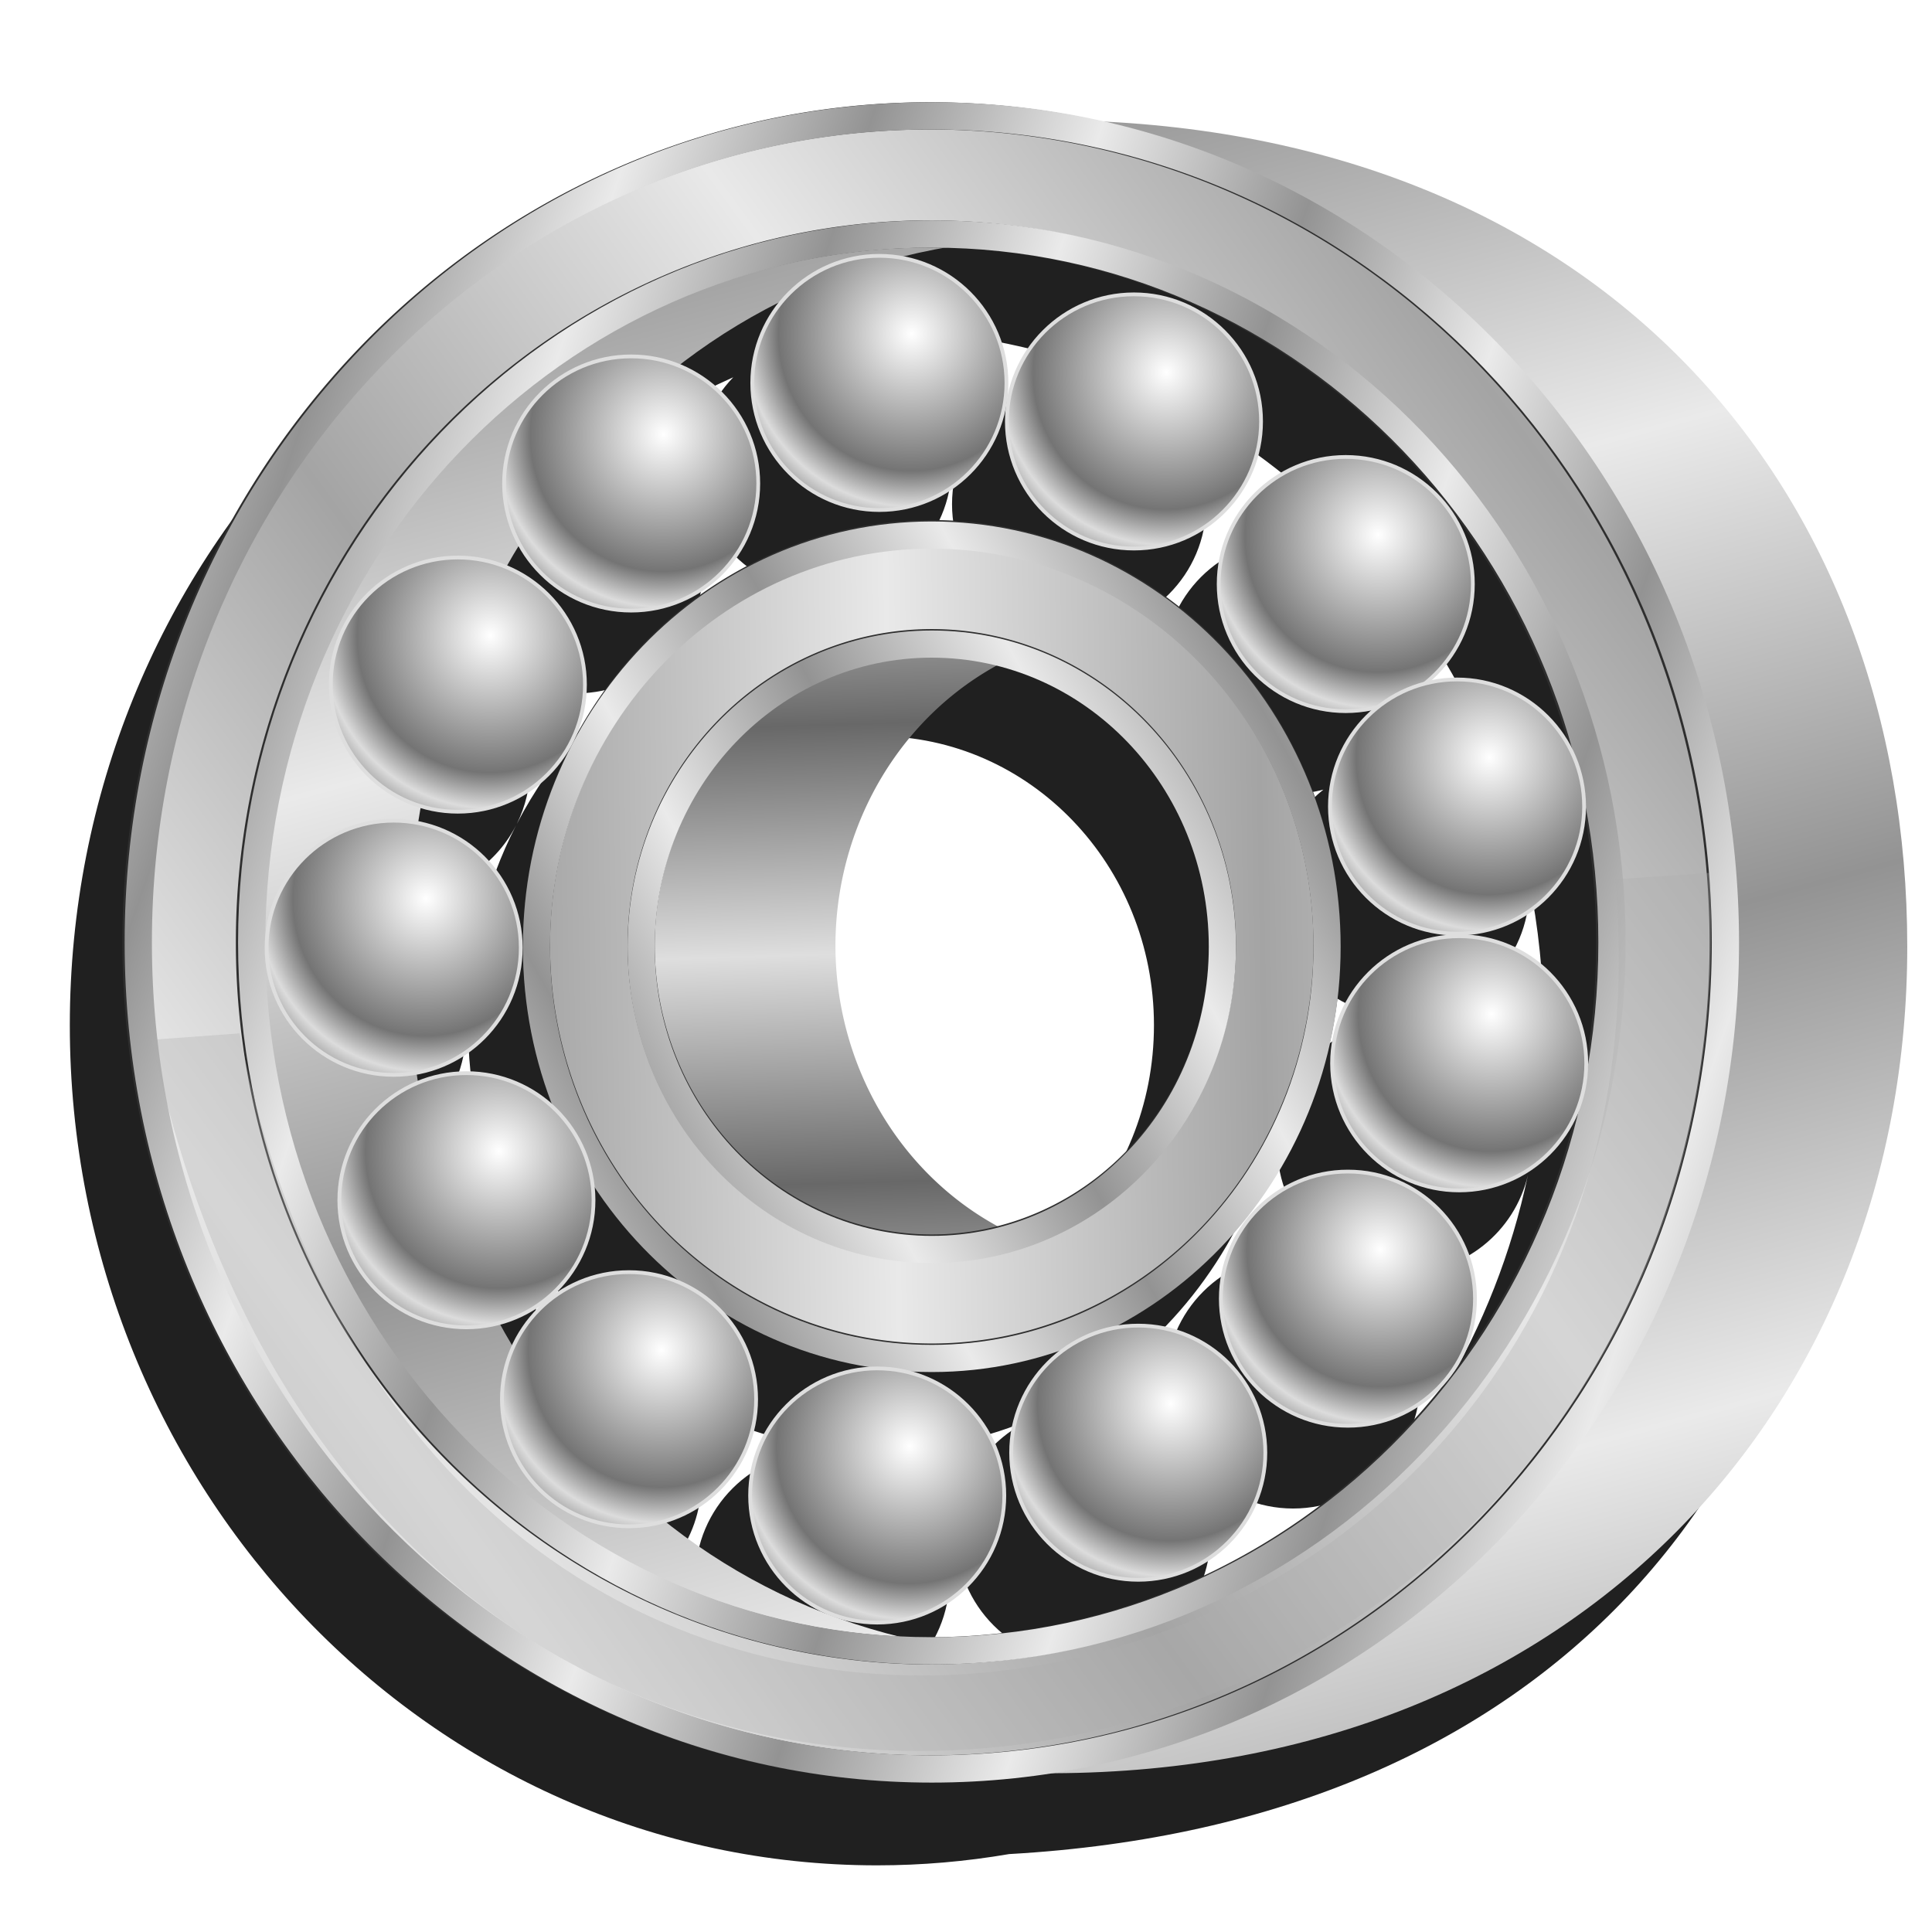 <?xml version="1.0" encoding="UTF-8" standalone="no"?>
<!-- Created with Inkscape (http://www.inkscape.org/) -->

<svg
   xmlns:dc="http://purl.org/dc/elements/1.1/"
   xmlns:cc="http://creativecommons.org/ns#"
   xmlns:rdf="http://www.w3.org/1999/02/22-rdf-syntax-ns#"
   xmlns:svg="http://www.w3.org/2000/svg"
   xmlns="http://www.w3.org/2000/svg"
   xmlns:xlink="http://www.w3.org/1999/xlink"
   xmlns:sodipodi="http://sodipodi.sourceforge.net/DTD/sodipodi-0.dtd"
   xmlns:inkscape="http://www.inkscape.org/namespaces/inkscape"
   id="svg2"
   version="1.1"
   inkscape:version="0.92.5 (2060ec1f9f, 2020-04-08)"
   width="256"
   height="256"
   viewBox="0 0 256 256"
   sodipodi:docname="mate-tweak-tool.svg">
  <sodipodi:namedview
     pagecolor="#ff0000"
     bordercolor="#666666"
     borderopacity="1"
     objecttolerance="10"
     gridtolerance="10"
     guidetolerance="10"
     inkscape:pageopacity="0"
     inkscape:pageshadow="2"
     inkscape:window-width="1920"
     inkscape:window-height="1056"
     id="namedview4"
     showgrid="false"
     inkscape:zoom="3.5234375"
     inkscape:cx="128"
     inkscape:cy="128"
     inkscape:window-x="0"
     inkscape:window-y="0"
     inkscape:window-maximized="1"
     inkscape:current-layer="svg2"
     showguides="true"
     inkscape:guide-bbox="true"
     inkscape:snap-grids="false"
     inkscape:snap-to-guides="false"
     inkscape:snap-others="false"
     inkscape:object-nodes="false"
     inkscape:snap-nodes="false"
     inkscape:snap-global="false" />
  <defs
     id="defs6">
    <linearGradient
       id="linearGradient878"
       inkscape:collect="always">
      <stop
         id="stop874"
         offset="0"
         style="stop-color:#686868;stop-opacity:1" />
      <stop
         id="stop876"
         offset="1"
         style="stop-color:#dedede;stop-opacity:1" />
    </linearGradient>
    <linearGradient
       inkscape:collect="always"
       id="linearGradient4396">
      <stop
         style="stop-color:#ffffff;stop-opacity:1"
         offset="0"
         id="stop4398" />
      <stop
         id="stop4404"
         offset="0.795"
         style="stop-color:#747474;stop-opacity:1" />
      <stop
         style="stop-color:#dcdcdc;stop-opacity:1"
         offset="1"
         id="stop4400" />
    </linearGradient>
    <linearGradient
       inkscape:collect="always"
       id="linearGradient4377">
      <stop
         style="stop-color:#a4a4a4;stop-opacity:1;"
         offset="0"
         id="stop4379" />
      <stop
         style="stop-color:#e9e9e9;stop-opacity:1"
         offset="1"
         id="stop4381" />
    </linearGradient>
    <linearGradient
       inkscape:collect="always"
       id="linearGradient4358">
      <stop
         style="stop-color:#939393;stop-opacity:1"
         offset="0"
         id="stop4360" />
      <stop
         style="stop-color:#eaeaea;stop-opacity:1"
         offset="1"
         id="stop4362" />
    </linearGradient>
    <linearGradient
       inkscape:collect="always"
       xlink:href="#linearGradient4358"
       id="linearGradient4364"
       x1="77.994"
       y1="129.696"
       x2="99.202"
       y2="117.789"
       gradientUnits="userSpaceOnUse"
       spreadMethod="reflect"
       gradientTransform="matrix(1.036,0,0,1.036,-11.538,-8.955)" />
    <linearGradient
       inkscape:collect="always"
       xlink:href="#linearGradient4358"
       id="linearGradient4374"
       x1="27.4"
       y1="129.697"
       x2="53.971"
       y2="138.769"
       gradientUnits="userSpaceOnUse"
       spreadMethod="reflect"
       gradientTransform="matrix(1.04,0,0,1.04,-11.972,-9.975)" />
    <linearGradient
       inkscape:collect="always"
       xlink:href="#linearGradient4377"
       id="linearGradient4383"
       x1="64.54"
       y1="88.59"
       x2="116.058"
       y2="50.885"
       gradientUnits="userSpaceOnUse"
       spreadMethod="reflect"
       gradientTransform="matrix(1.04,0,0,1.04,-11.972,-9.975)" />
    <linearGradient
       inkscape:collect="always"
       xlink:href="#linearGradient4377"
       id="linearGradient4392"
       x1="78.277"
       y1="129.131"
       x2="125.568"
       y2="128.28"
       gradientUnits="userSpaceOnUse"
       spreadMethod="reflect"
       gradientTransform="matrix(1.036,0,0,1.036,-11.833,-8.554)" />
    <radialGradient
       inkscape:collect="always"
       xlink:href="#linearGradient4396"
       id="radialGradient4402"
       cx="130.238"
       cy="51.427"
       fx="130.238"
       fy="51.427"
       r="17.09"
       gradientUnits="userSpaceOnUse"
       spreadMethod="reflect"
       gradientTransform="matrix(1.293,0.125,-0.129,1.332,-40.954,-40.559)" />
    <radialGradient
       inkscape:collect="always"
       xlink:href="#linearGradient4396"
       id="radialGradient4408"
       gradientUnits="userSpaceOnUse"
       gradientTransform="matrix(1.293,0.125,-0.129,1.332,-7.217,-35.456)"
       spreadMethod="reflect"
       cx="130.238"
       cy="51.427"
       fx="130.238"
       fy="51.427"
       r="17.09" />
    <radialGradient
       inkscape:collect="always"
       xlink:href="#linearGradient4396"
       id="radialGradient4412"
       gradientUnits="userSpaceOnUse"
       gradientTransform="matrix(1.293,0.125,-0.129,1.332,20.849,-13.91)"
       spreadMethod="reflect"
       cx="130.238"
       cy="51.427"
       fx="130.238"
       fy="51.427"
       r="17.09" />
    <radialGradient
       inkscape:collect="always"
       xlink:href="#linearGradient4396"
       id="radialGradient4416"
       gradientUnits="userSpaceOnUse"
       gradientTransform="matrix(1.293,0.125,-0.129,1.332,35.591,15.574)"
       spreadMethod="reflect"
       cx="130.238"
       cy="51.427"
       fx="130.238"
       fy="51.427"
       r="17.09" />
    <radialGradient
       inkscape:collect="always"
       xlink:href="#linearGradient4396"
       id="radialGradient4420"
       gradientUnits="userSpaceOnUse"
       gradientTransform="matrix(1.293,0.125,-0.129,1.332,35.875,49.594)"
       spreadMethod="reflect"
       cx="130.238"
       cy="51.427"
       fx="130.238"
       fy="51.427"
       r="17.09" />
    <radialGradient
       inkscape:collect="always"
       xlink:href="#linearGradient4396"
       id="radialGradient4424"
       gradientUnits="userSpaceOnUse"
       gradientTransform="matrix(1.293,0.125,-0.129,1.332,21.133,80.779)"
       spreadMethod="reflect"
       cx="130.238"
       cy="51.427"
       fx="130.238"
       fy="51.427"
       r="17.09" />
    <radialGradient
       inkscape:collect="always"
       xlink:href="#linearGradient4396"
       id="radialGradient4428"
       gradientUnits="userSpaceOnUse"
       gradientTransform="matrix(1.293,0.125,-0.129,1.332,-6.65,101.191)"
       spreadMethod="reflect"
       cx="130.238"
       cy="51.427"
       fx="130.238"
       fy="51.427"
       r="17.09" />
    <radialGradient
       inkscape:collect="always"
       xlink:href="#linearGradient4396"
       id="radialGradient4432"
       gradientUnits="userSpaceOnUse"
       gradientTransform="matrix(1.293,0.125,-0.129,1.332,-41.237,106.861)"
       spreadMethod="reflect"
       cx="130.238"
       cy="51.427"
       fx="130.238"
       fy="51.427"
       r="17.09" />
    <radialGradient
       inkscape:collect="always"
       xlink:href="#linearGradient4396"
       id="radialGradient4436"
       gradientUnits="userSpaceOnUse"
       gradientTransform="matrix(1.293,0.125,-0.129,1.332,-74.123,94.104)"
       spreadMethod="reflect"
       cx="130.238"
       cy="51.427"
       fx="130.238"
       fy="51.427"
       r="17.09" />
    <radialGradient
       inkscape:collect="always"
       xlink:href="#linearGradient4396"
       id="radialGradient4440"
       gradientUnits="userSpaceOnUse"
       gradientTransform="matrix(1.293,0.125,-0.129,1.332,-95.669,67.738)"
       spreadMethod="reflect"
       cx="130.238"
       cy="51.427"
       fx="130.238"
       fy="51.427"
       r="17.09" />
    <radialGradient
       inkscape:collect="always"
       xlink:href="#linearGradient4396"
       id="radialGradient4444"
       gradientUnits="userSpaceOnUse"
       gradientTransform="matrix(1.293,0.125,-0.129,1.332,-105.308,34.285)"
       spreadMethod="reflect"
       cx="130.238"
       cy="51.427"
       fx="130.238"
       fy="51.427"
       r="17.09" />
    <radialGradient
       inkscape:collect="always"
       xlink:href="#linearGradient4396"
       id="radialGradient4448"
       gradientUnits="userSpaceOnUse"
       gradientTransform="matrix(1.293,0.125,-0.129,1.332,-96.803,-0.585)"
       spreadMethod="reflect"
       cx="130.238"
       cy="51.427"
       fx="130.238"
       fy="51.427"
       r="17.09" />
    <radialGradient
       inkscape:collect="always"
       xlink:href="#linearGradient4396"
       id="radialGradient4452"
       gradientUnits="userSpaceOnUse"
       gradientTransform="matrix(1.293,0.125,-0.129,1.332,-73.84,-27.234)"
       spreadMethod="reflect"
       cx="130.238"
       cy="51.427"
       fx="130.238"
       fy="51.427"
       r="17.09" />
    <filter
       inkscape:collect="always"
       style="color-interpolation-filters:sRGB"
       id="filter4535"
       x="-0.037"
       width="1.073"
       y="-0.035"
       height="1.071">
      <feGaussianBlur
         inkscape:collect="always"
         stdDeviation="3.274"
         id="feGaussianBlur4537" />
    </filter>
    <linearGradient
       inkscape:collect="always"
       xlink:href="#linearGradient4358"
       id="linearGradient4186"
       gradientUnits="userSpaceOnUse"
       gradientTransform="matrix(1.04,0,0,1.04,4.473,-9.409)"
       spreadMethod="reflect"
       x1="213.145"
       y1="125.401"
       x2="197.041"
       y2="66.154" />
    <linearGradient
       inkscape:collect="always"
       xlink:href="#linearGradient878"
       id="linearGradient893"
       x1="127.729"
       y1="95.504"
       x2="128.655"
       y2="125.872"
       gradientUnits="userSpaceOnUse"
       spreadMethod="reflect" />
  </defs>
  <path
     style="opacity:1;fill:#000000;fill-opacity:0.872;stroke:none;stroke-width:3.61;stroke-linecap:round;stroke-linejoin:round;stroke-miterlimit:4;stroke-dasharray:none;stroke-dashoffset:0;stroke-opacity:1;filter:url(#filter4535)"
     d="M 116.208,24.511 C 57.118,24.511 9.251,74.415 9.251,135.84 c -2.71e-4,61.425 47.867,111.328 106.957,111.328 5.961,0 11.803,-0.516 17.498,-1.492 72.068,-4.074 109.913,-50.323 109.941,-110.314 C 243.623,77.24 204.84,31.247 138.339,26.904 131.198,25.339 123.797,24.511 116.208,24.511 Z m 0.656,19.279 c 40.425,0.308 74.408,28.9 84.561,67.799 -2.556,-6.391 -8.744,-10.584 -15.627,-10.588 -1.453,0.003 -2.899,0.194 -4.303,0.568 4.043,-3.193 6.402,-8.061 6.402,-13.213 -8e-5,-9.301 -7.541,-16.841 -16.842,-16.84 -9.3,7.8e-5 -16.84,7.539 -16.84,16.84 8e-5,9.3 7.539,16.84 16.84,16.84 1.453,-0.003 2.9,-0.194 4.305,-0.568 -4.043,3.193 -6.402,8.061 -6.402,13.213 8e-5,9.3 7.539,16.84 16.84,16.84 9.3,-8e-5 16.84,-7.539 16.84,-16.84 -0.001,-0.412 -0.017,-0.824 -0.049,-1.234 1.263,6.202 1.934,12.634 1.934,19.232 -2e-5,6.504 -0.649,12.848 -1.877,18.969 0.178,-0.972 0.27,-1.959 0.275,-2.947 -8e-5,-9.301 -7.541,-16.841 -16.842,-16.84 -9.3,8e-5 -16.84,7.539 -16.84,16.84 8e-5,9.3 7.539,16.84 16.84,16.84 7.818,-0.008 14.602,-5.395 16.381,-13.008 -8.706,41.337 -44.028,72.211 -86.254,72.211 -0.986,-1e-5 -1.965,-0.023 -2.943,-0.057 -2.942,-0.672 -5.85,-1.497 -8.713,-2.473 1.44,0.393 2.927,0.593 4.42,0.594 9.3,-8e-5 16.84,-7.539 16.84,-16.84 -8e-5,-9.3 -7.539,-16.84 -16.84,-16.84 -9.3,8e-5 -16.84,7.539 -16.84,16.84 0.004,6.417 3.655,12.274 9.414,15.104 -7.534,-2.862 -14.667,-6.76 -21.211,-11.588 7.409,-1.931 12.582,-8.617 12.592,-16.273 -8.3e-5,-9.3 -7.539,-16.84 -16.84,-16.84 -7.474,0.005 -14.051,4.936 -16.15,12.109 -1.17,-1.607 -2.289,-3.252 -3.357,-4.934 8.444,-1.03 14.793,-8.195 14.801,-16.701 -5.99e-4,-0.977 -0.086,-1.952 -0.256,-2.914 9.711,15.126 26.266,25.111 45.076,25.111 29.94,4.1e-4 54.175,-25.29 54.176,-56.354 5.5e-4,-31.064 -24.235,-56.354 -54.176,-56.354 -20.647,5.07e-4 -38.579,12.028 -47.723,29.682 1.161,-2.328 1.767,-4.894 1.77,-7.496 -0.01,-7.923 -5.542,-14.768 -13.287,-16.439 1.078,-1.719 2.209,-3.4 3.393,-5.041 2.242,6.953 8.712,11.668 16.018,11.672 9.3,-8.1e-5 16.84,-7.539 16.84,-16.84 -0.009,-7.332 -4.761,-13.815 -11.75,-16.031 4.933,-3.54 10.193,-6.559 15.701,-9.012 -3.044,3.142 -4.746,7.344 -4.746,11.719 8.1e-5,9.3 7.539,16.84 16.84,16.84 9.3,-8.3e-5 16.84,-7.539 16.84,-16.84 -0.009,-8.418 -6.233,-15.535 -14.574,-16.668 1.769,-0.473 3.552,-0.89 5.346,-1.25 z m 26.125,6.182 c -9.3,7.8e-5 -16.84,7.539 -16.84,16.84 8e-5,9.3 7.539,16.84 16.84,16.84 9.3,-8.3e-5 16.84,-7.539 16.84,-16.84 -8e-5,-9.3 -7.539,-16.84 -16.84,-16.84 z M 116.198,97.541 c 20.254,-9e-5 36.707,17.091 36.707,38.309 1.2e-4,21.218 -16.453,38.311 -36.707,38.311 -20.253,-0.001 -36.707,-17.094 -36.707,-38.311 -1.3e-4,-21.217 16.454,-38.308 36.707,-38.309 z m -47.832,11.857 c -4.046,7.894 -6.344,16.898 -6.344,26.451 1.4e-4,7.894 1.572,15.412 4.398,22.24 -3.153,-3.149 -7.426,-4.92 -11.883,-4.924 -3.559,0.006 -7.025,1.14 -9.9,3.238 -0.235,-1.011 -0.454,-2.026 -0.656,-3.045 0.306,0.019 0.612,0.03 0.918,0.033 9.3,-8e-5 16.84,-7.539 16.84,-16.84 -8.3e-5,-9.3 -7.539,-16.84 -16.84,-16.84 -0.337,0.007 -0.674,0.024 -1.01,0.051 0.209,-1.254 0.442,-2.504 0.699,-3.748 2.65,1.634 5.701,2.501 8.814,2.506 6.302,-0.002 12.075,-3.522 14.963,-9.123 z m 102.975,56.809 c -9.3,8e-5 -16.84,7.539 -16.84,16.84 8e-5,9.3 7.539,16.84 16.84,16.84 9.3,-8e-5 16.84,-7.539 16.84,-16.84 -8e-5,-9.3 -7.539,-16.84 -16.84,-16.84 z m -27.783,20.412 c -9.3,8e-5 -16.84,7.539 -16.84,16.84 8e-5,9.3 7.539,16.84 16.84,16.84 9.3,-8e-5 16.84,-7.539 16.84,-16.84 -8e-5,-9.3 -7.539,-16.84 -16.84,-16.84 z"
     id="path4456"
     inkscape:connector-curvature="0"
     sodipodi:nodetypes="ssscccscccccccccccccsccccccccccccccccccccccscccccccccscccccccccccccccsccccccccccccccccccccc" />
  <path
     style="opacity:1;fill:url(#linearGradient893);fill-opacity:1;stroke:none;stroke-width:2.906;stroke-linecap:square;stroke-linejoin:round;stroke-miterlimit:4;stroke-dasharray:none;stroke-dashoffset:0;stroke-opacity:1"
     d="M 123.742 83.107 A 39.722 41.913 0 0 0 84.021 125.02 A 39.722 41.913 0 0 0 123.742 166.934 A 39.722 41.913 0 0 0 136.709 164.586 A 39.722 41.913 0 0 1 110.699 125.305 A 39.722 41.913 0 0 1 137.453 85.738 A 39.722 41.913 0 0 0 123.742 83.107 z "
     id="path880" />
  <path
     inkscape:connector-curvature="0"
     id="path4184"
     d="M 139.624,15.918 C 81.553,15.463 34.474,64.952 34.473,125.439 c -2.65e-4,60.488 47.078,109.76 105.151,109.523 69.71,-0.284 113.098,-49.035 113.098,-109.523 C 252.721,64.952 212.171,16.485 139.624,15.918 Z m 0,15.653 c 49.773,3.7e-5 90.122,42.026 90.122,93.869 -1.2e-4,51.842 -40.349,93.869 -90.122,93.869 -49.773,-3e-5 -85.581,-41.175 -85.581,-93.017 1.11e-4,-51.842 35.808,-94.72 85.581,-94.72 z"
     style="opacity:1;fill:url(#linearGradient4186);fill-opacity:1;stroke:none;stroke-width:3.61;stroke-linecap:round;stroke-linejoin:round;stroke-miterlimit:4;stroke-dasharray:none;stroke-dashoffset:0;stroke-opacity:1"
     sodipodi:nodetypes="ssssssssss" />
  <path
     style="opacity:1;fill:url(#linearGradient4383);fill-opacity:1;stroke:#2e2e2e;stroke-width:3.61;stroke-linecap:round;stroke-linejoin:round;stroke-miterlimit:4;stroke-dasharray:none;stroke-dashoffset:0;stroke-opacity:1"
     d="M 123.179,15.351 A 105.151,109.523 0 0 0 18.028,124.872 105.151,109.523 0 0 0 123.179,234.396 105.151,109.523 0 0 0 228.331,124.872 105.151,109.523 0 0 0 123.179,15.351 Z m 0,15.653 a 90.122,93.869 0 0 1 90.122,93.869 90.122,93.869 0 0 1 -90.122,93.869 90.122,93.869 0 0 1 -90.122,-93.869 90.122,93.869 0 0 1 90.122,-93.869 z"
     id="ellipse4346"
     inkscape:connector-curvature="0" />
  <path
     style="color:#000000;font-style:normal;font-variant:normal;font-weight:normal;font-stretch:normal;font-size:medium;line-height:normal;font-family:sans-serif;text-indent:0;text-align:start;text-decoration:none;text-decoration-line:none;text-decoration-style:solid;text-decoration-color:#000000;letter-spacing:normal;word-spacing:normal;text-transform:none;direction:ltr;block-progression:tb;writing-mode:lr-tb;baseline-shift:baseline;text-anchor:start;white-space:normal;clip-rule:nonzero;display:inline;overflow:visible;visibility:visible;opacity:1;isolation:auto;mix-blend-mode:normal;color-interpolation:sRGB;color-interpolation-filters:linearRGB;solid-color:#000000;solid-opacity:1;fill:url(#linearGradient4374);fill-opacity:1;fill-rule:nonzero;stroke:none;stroke-width:3.473;stroke-linecap:round;stroke-linejoin:round;stroke-miterlimit:4;stroke-dasharray:none;stroke-dashoffset:0;stroke-opacity:1;color-rendering:auto;image-rendering:auto;shape-rendering:auto;text-rendering:auto;enable-background:accumulate"
     d="M 123.473,13.544 C 64.384,13.544 16.517,63.448 16.517,124.873 c -2.7e-4,61.425 47.867,111.329 106.957,111.329 59.09,2e-5 106.957,-49.904 106.957,-111.329 C 230.43,63.448 182.563,13.544 123.473,13.544 Z m 0,3.611 c 57.057,-1.8e-5 103.346,48.167 103.346,107.718 2.6e-4,59.551 -46.289,107.718 -103.346,107.718 C 66.416,232.591 20.127,184.424 20.127,124.873 20.127,65.321 66.416,17.155 123.473,17.155 Z m 0,12.044 c -50.789,4.1e-5 -91.927,42.895 -91.927,95.674 1.21e-4,52.779 41.138,95.674 91.927,95.674 50.789,-4e-5 91.927,-42.895 91.927,-95.674 -1.1e-4,-52.779 -41.138,-95.674 -91.927,-95.674 z m 0,3.611 c 48.757,3.4e-5 88.317,41.158 88.317,92.063 -1.2e-4,50.906 -39.56,92.063 -88.317,92.063 -48.757,-4e-5 -88.317,-41.158 -88.317,-92.063 1.13e-4,-50.906 39.56,-92.063 88.317,-92.063 z"
     id="path4338"
     inkscape:connector-curvature="0" />
  <path
     style="opacity:1;fill:url(#linearGradient4392);fill-opacity:1;stroke:#2e2e2e;stroke-width:3.599;stroke-linecap:round;stroke-linejoin:round;stroke-miterlimit:4;stroke-dasharray:none;stroke-dashoffset:0;stroke-opacity:1"
     d="m 123.463,70.71 a 52.377,54.555 0 0 0 -52.378,54.554 52.377,54.555 0 0 0 52.378,54.556 52.377,54.555 0 0 0 52.378,-54.556 52.377,54.555 0 0 0 -52.378,-54.554 z m 0,14.446 a 38.507,40.108 0 0 1 38.507,40.108 38.507,40.108 0 0 1 -38.507,40.108 38.507,40.108 0 0 1 -38.507,-40.108 38.507,40.108 0 0 1 38.507,-40.108 z"
     id="ellipse4350"
     inkscape:connector-curvature="0" />
  <path
     style="color:#000000;font-style:normal;font-variant:normal;font-weight:normal;font-stretch:normal;font-size:medium;line-height:normal;font-family:sans-serif;text-indent:0;text-align:start;text-decoration:none;text-decoration-line:none;text-decoration-style:solid;text-decoration-color:#000000;letter-spacing:normal;word-spacing:normal;text-transform:none;writing-mode:lr-tb;direction:ltr;baseline-shift:baseline;text-anchor:start;white-space:normal;clip-rule:nonzero;display:inline;overflow:visible;visibility:visible;opacity:1;isolation:auto;mix-blend-mode:normal;color-interpolation:sRGB;color-interpolation-filters:linearRGB;solid-color:#000000;solid-opacity:1;fill:url(#linearGradient4364);fill-opacity:1;fill-rule:nonzero;stroke:none;stroke-width:3.473;stroke-linecap:round;stroke-linejoin:round;stroke-miterlimit:4;stroke-dasharray:none;stroke-dashoffset:0;stroke-opacity:1;color-rendering:auto;image-rendering:auto;shape-rendering:auto;text-rendering:auto;enable-background:accumulate"
     d="m 123.463,69.096 c -29.94,7.92e-4 -54.176,25.292 -54.175,56.355 5.62e-4,31.062 24.236,56.352 54.175,56.353 29.94,4.1e-4 54.177,-25.29 54.177,-56.353 5.5e-4,-31.064 -24.237,-56.356 -54.177,-56.355 z m 0,3.599 c 27.915,-3.89e-4 50.579,23.56 50.579,52.756 -5.2e-4,29.196 -22.664,52.755 -50.579,52.754 C 95.549,178.204 72.887,154.646 72.886,125.451 72.886,96.255 95.548,72.695 123.463,72.694 Z m 0,10.849 c -22.279,0.001 -40.305,18.824 -40.305,41.908 -1.38e-4,23.084 18.025,41.906 40.305,41.908 22.28,1e-4 40.307,-18.823 40.307,-41.908 1.3e-4,-23.085 -18.027,-41.908 -40.307,-41.908 z m 0,3.599 c 20.254,-9e-5 36.708,17.091 36.708,38.309 1.2e-4,21.218 -16.454,38.309 -36.708,38.309 -20.253,-0.001 -36.706,-17.092 -36.706,-38.309 C 86.757,104.234 103.209,87.143 123.463,87.142 Z"
     id="ellipse4342"
     inkscape:connector-curvature="0" />
  <circle
     style="opacity:1;fill:url(#radialGradient4402);fill-opacity:1;stroke:#dedede;stroke-width:0.5;stroke-linecap:round;stroke-linejoin:round;stroke-miterlimit:4;stroke-dasharray:none;stroke-dashoffset:0;stroke-opacity:1"
     id="path4394"
     cx="116.519"
     cy="50.741"
     r="16.84"
     inkscape:transform-center-x="5.6699889"
     inkscape:transform-center-y="-71.44186" />
  <circle
     inkscape:transform-center-y="-71.44186"
     inkscape:transform-center-x="5.6699889"
     r="16.84"
     cy="55.844"
     cx="150.255"
     id="circle4406"
     style="opacity:1;fill:url(#radialGradient4408);fill-opacity:1;stroke:#dedede;stroke-width:0.5;stroke-linecap:round;stroke-linejoin:round;stroke-miterlimit:4;stroke-dasharray:none;stroke-dashoffset:0;stroke-opacity:1" />
  <circle
     style="opacity:1;fill:url(#radialGradient4412);fill-opacity:1;stroke:#dedede;stroke-width:0.5;stroke-linecap:round;stroke-linejoin:round;stroke-miterlimit:4;stroke-dasharray:none;stroke-dashoffset:0;stroke-opacity:1"
     id="circle4410"
     cx="178.321"
     cy="77.39"
     r="16.84"
     inkscape:transform-center-x="5.6699889"
     inkscape:transform-center-y="-71.44186" />
  <circle
     inkscape:transform-center-y="-71.44186"
     inkscape:transform-center-x="5.6699889"
     r="16.84"
     cy="106.874"
     cx="193.063"
     id="circle4414"
     style="opacity:1;fill:url(#radialGradient4416);fill-opacity:1;stroke:#dedede;stroke-width:0.5;stroke-linecap:round;stroke-linejoin:round;stroke-miterlimit:4;stroke-dasharray:none;stroke-dashoffset:0;stroke-opacity:1" />
  <circle
     style="opacity:1;fill:url(#radialGradient4420);fill-opacity:1;stroke:#dedede;stroke-width:0.5;stroke-linecap:round;stroke-linejoin:round;stroke-miterlimit:4;stroke-dasharray:none;stroke-dashoffset:0;stroke-opacity:1"
     id="circle4418"
     cx="193.347"
     cy="140.894"
     r="16.84"
     inkscape:transform-center-x="5.6699889"
     inkscape:transform-center-y="-71.44186" />
  <circle
     inkscape:transform-center-y="-71.44186"
     inkscape:transform-center-x="5.6699889"
     r="16.84"
     cy="172.079"
     cx="178.605"
     id="circle4422"
     style="opacity:1;fill:url(#radialGradient4424);fill-opacity:1;stroke:#dedede;stroke-width:0.5;stroke-linecap:round;stroke-linejoin:round;stroke-miterlimit:4;stroke-dasharray:none;stroke-dashoffset:0;stroke-opacity:1" />
  <circle
     style="opacity:1;fill:url(#radialGradient4428);fill-opacity:1;stroke:#dedede;stroke-width:0.5;stroke-linecap:round;stroke-linejoin:round;stroke-miterlimit:4;stroke-dasharray:none;stroke-dashoffset:0;stroke-opacity:1"
     id="circle4426"
     cx="150.822"
     cy="192.491"
     r="16.84"
     inkscape:transform-center-x="5.6699889"
     inkscape:transform-center-y="-71.44186" />
  <circle
     inkscape:transform-center-y="-71.44186"
     inkscape:transform-center-x="5.6699889"
     r="16.84"
     cy="198.161"
     cx="116.235"
     id="circle4430"
     style="opacity:1;fill:url(#radialGradient4432);fill-opacity:1;stroke:#dedede;stroke-width:0.5;stroke-linecap:round;stroke-linejoin:round;stroke-miterlimit:4;stroke-dasharray:none;stroke-dashoffset:0;stroke-opacity:1" />
  <circle
     style="opacity:1;fill:url(#radialGradient4436);fill-opacity:1;stroke:#dedede;stroke-width:0.5;stroke-linecap:round;stroke-linejoin:round;stroke-miterlimit:4;stroke-dasharray:none;stroke-dashoffset:0;stroke-opacity:1"
     id="circle4434"
     cx="83.349"
     cy="185.404"
     r="16.84"
     inkscape:transform-center-x="5.6699889"
     inkscape:transform-center-y="-71.44186" />
  <circle
     inkscape:transform-center-y="-71.44186"
     inkscape:transform-center-x="5.6699889"
     r="16.84"
     cy="159.038"
     cx="61.803"
     id="circle4438"
     style="opacity:1;fill:url(#radialGradient4440);fill-opacity:1;stroke:#dedede;stroke-width:0.5;stroke-linecap:round;stroke-linejoin:round;stroke-miterlimit:4;stroke-dasharray:none;stroke-dashoffset:0;stroke-opacity:1" />
  <circle
     style="opacity:1;fill:url(#radialGradient4444);fill-opacity:1;stroke:#dedede;stroke-width:0.5;stroke-linecap:round;stroke-linejoin:round;stroke-miterlimit:4;stroke-dasharray:none;stroke-dashoffset:0;stroke-opacity:1"
     id="circle4442"
     cx="52.164"
     cy="125.585"
     r="16.84"
     inkscape:transform-center-x="5.6699889"
     inkscape:transform-center-y="-71.44186" />
  <circle
     inkscape:transform-center-y="-71.44186"
     inkscape:transform-center-x="5.6699889"
     r="16.84"
     cy="90.715"
     cx="60.669"
     id="circle4446"
     style="opacity:1;fill:url(#radialGradient4448);fill-opacity:1;stroke:#dedede;stroke-width:0.5;stroke-linecap:round;stroke-linejoin:round;stroke-miterlimit:4;stroke-dasharray:none;stroke-dashoffset:0;stroke-opacity:1" />
  <circle
     style="opacity:1;fill:url(#radialGradient4452);fill-opacity:1;stroke:#dedede;stroke-width:0.5;stroke-linecap:round;stroke-linejoin:round;stroke-miterlimit:4;stroke-dasharray:none;stroke-dashoffset:0;stroke-opacity:1"
     id="circle4450"
     cx="83.633"
     cy="64.066"
     r="16.84"
     inkscape:transform-center-x="5.6699889"
     inkscape:transform-center-y="-71.44186" />
  <path
     style="fill:#aeaeae;fill-opacity:0.33;fill-rule:evenodd;stroke:none;stroke-width:1px;stroke-linecap:butt;stroke-linejoin:miter;stroke-opacity:1"
     d="m 20.129,137.776 11.623,-0.851 C 57.95,270.046 224.32,234.407 214.042,116.513 l 12.474,-0.851 C 233.921,245.937 51.152,284.973 20.129,137.776 Z"
     id="path4454"
     inkscape:connector-curvature="0"
     sodipodi:nodetypes="ccccc" />
</svg>
